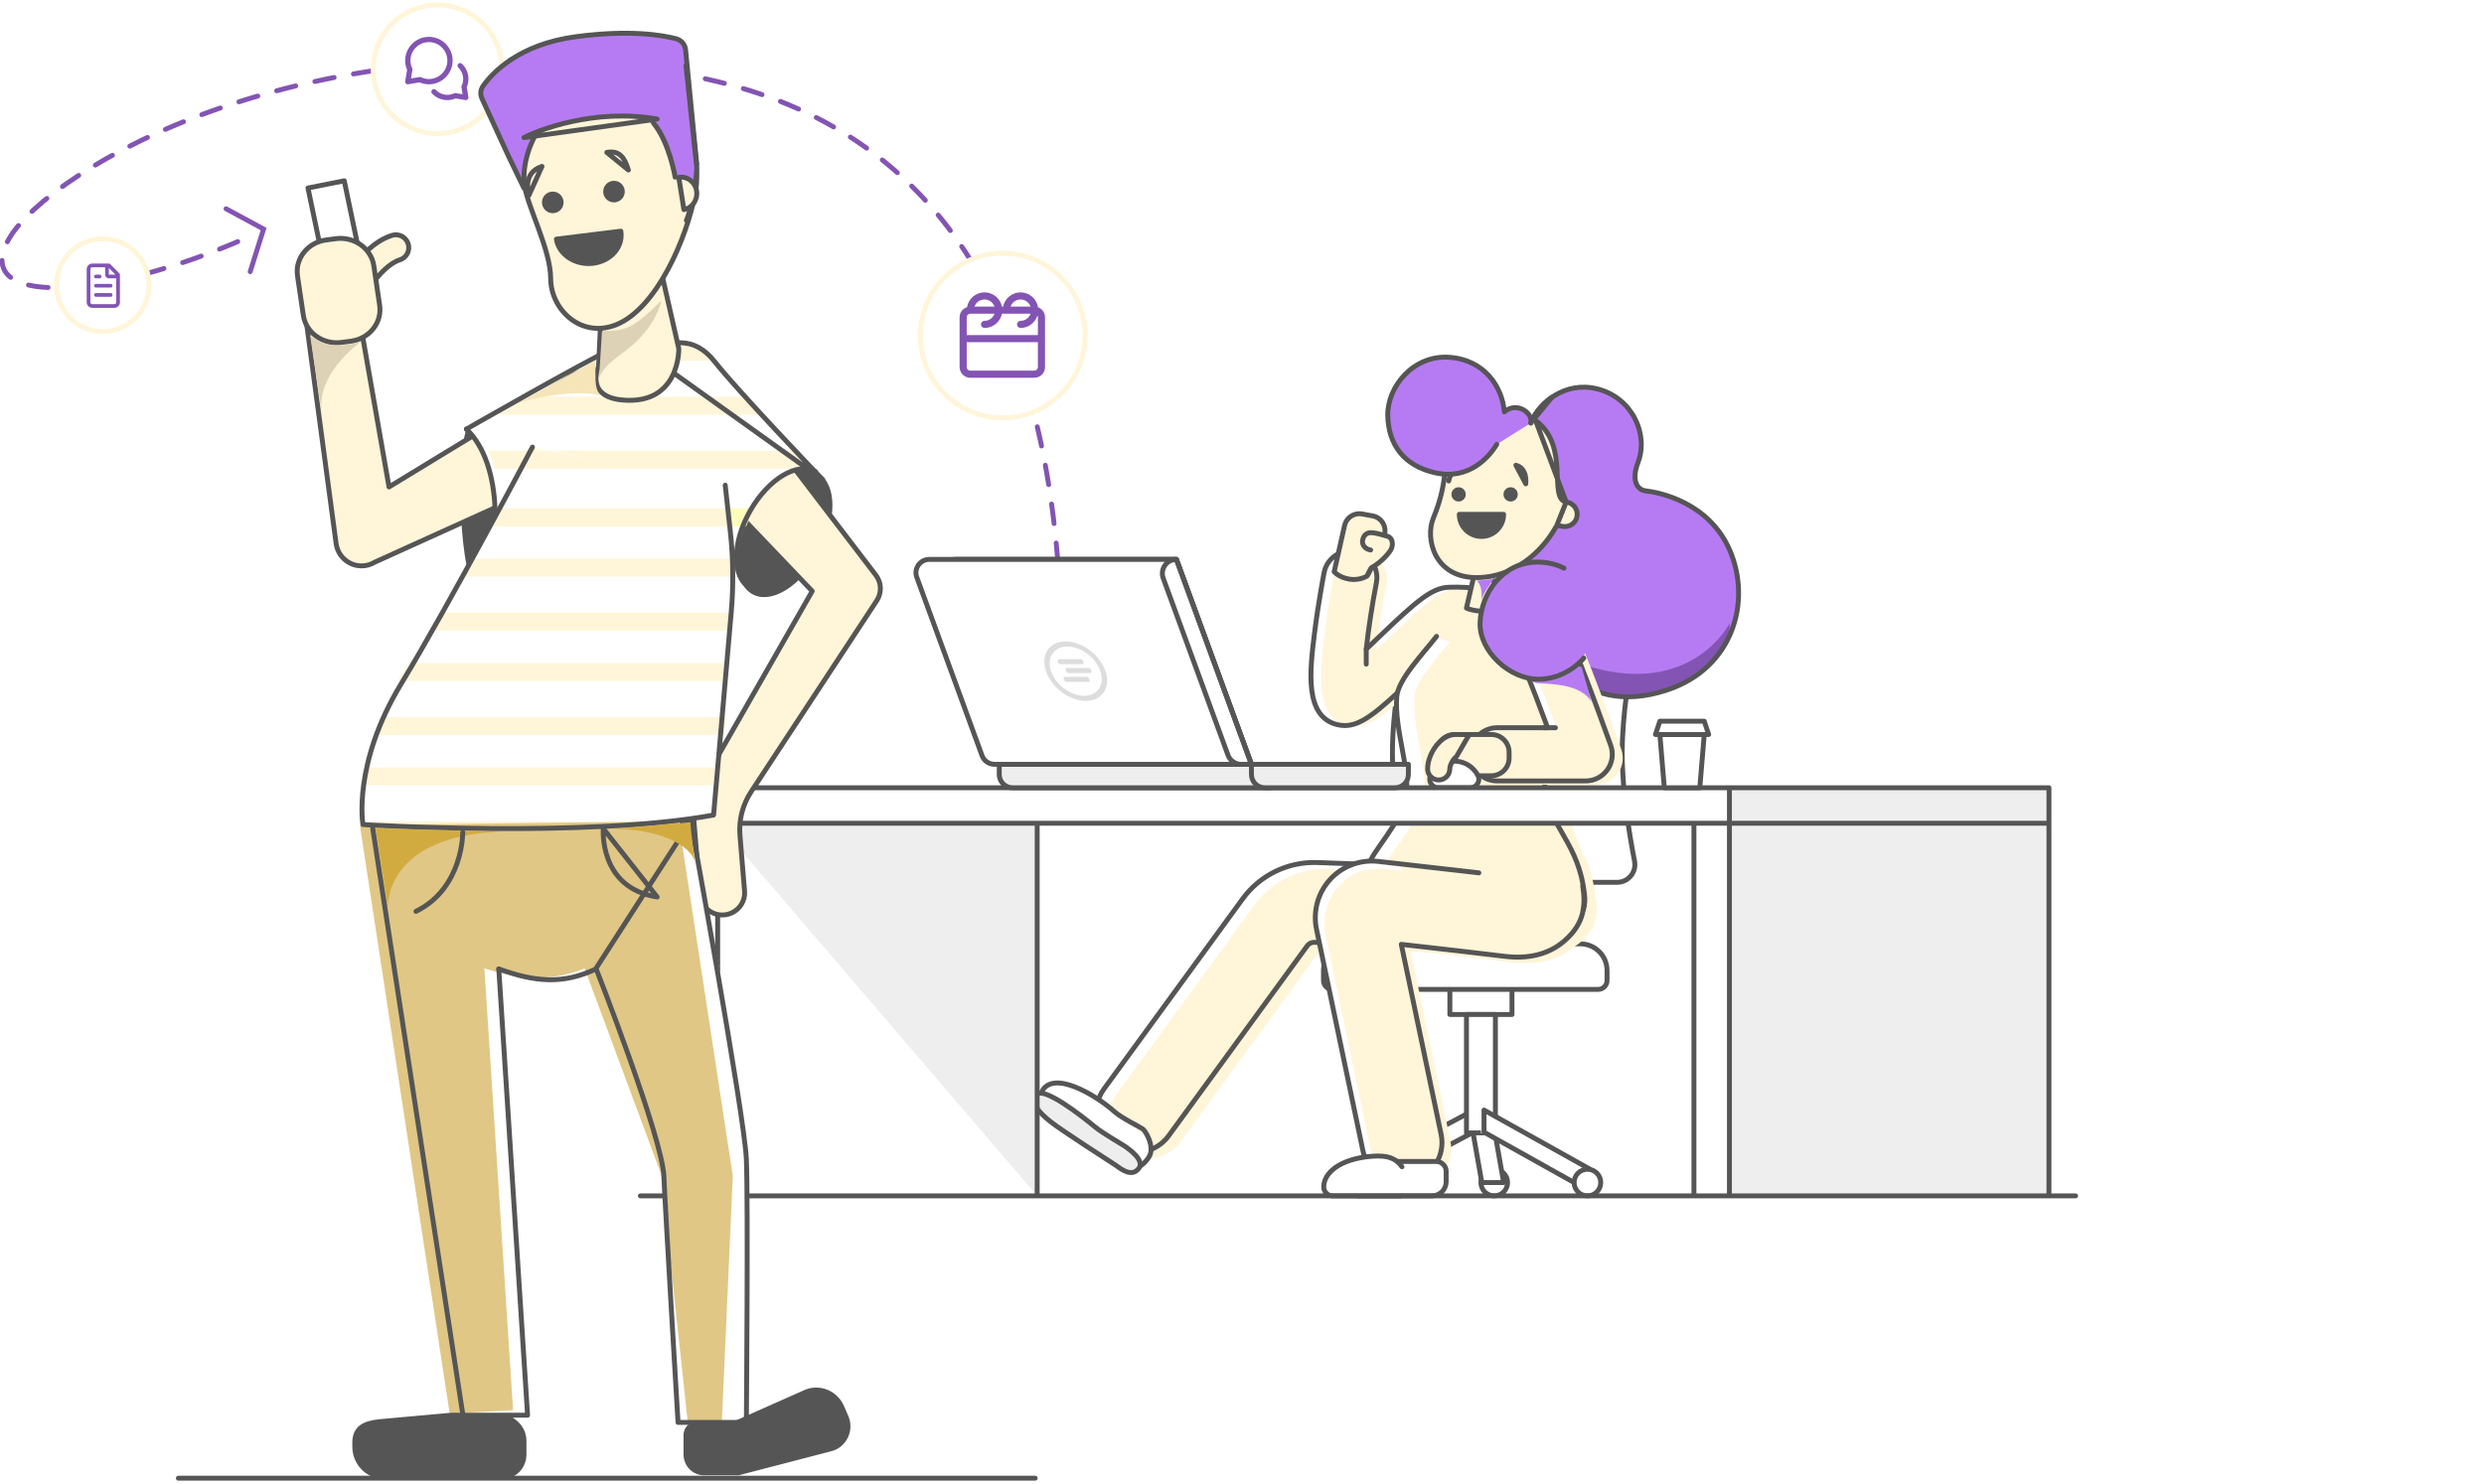 <svg width="1011" height="604" viewBox="0 0 1011 604" fill="none" xmlns="http://www.w3.org/2000/svg">
<rect width="1011" height="604" fill="url(#paint0_radial)"/>
<path d="M431.585 245.035C425.724 117.074 373.219 45.279 274.07 29.651C125.346 6.207 19.987 69.211 3.759 97.05C-12.469 124.888 41.483 122.762 99.83 97.05" stroke="#8354B3" stroke-width="2" stroke-linecap="round" stroke-dasharray="8 8"/>
<path d="M92 85L107.29 93.256L101.83 110.606" stroke="#8354B3" stroke-width="2" stroke-linecap="round"/>
<path d="M408.141 170.132C426.655 170.132 441.664 155.124 441.664 136.61C441.664 118.096 426.655 103.088 408.141 103.088C389.626 103.088 374.617 118.096 374.617 136.61C374.617 155.124 389.626 170.132 408.141 170.132Z" fill="white" stroke="#FFF5D9" stroke-width="2"/>
<path fill-rule="evenodd" clip-rule="evenodd" d="M420.984 150.902H394.905C394.105 150.902 393.456 150.253 393.456 149.453V139.311H422.433V149.453C422.433 150.253 421.784 150.902 420.984 150.902ZM394.905 127.721H404.779C404.179 129.403 402.587 130.618 400.7 130.618C399.899 130.618 399.251 131.266 399.251 132.067C399.251 132.868 399.899 133.516 400.7 133.516C404.198 133.516 407.126 131.022 407.797 127.721H419.449C418.849 129.403 417.256 130.618 415.37 130.618C414.569 130.618 413.921 131.266 413.921 132.067C413.921 132.868 414.569 133.516 415.37 133.516C418.591 133.516 421.295 131.389 422.233 128.478C422.349 128.687 422.433 128.914 422.433 129.169V136.413H393.456V129.169C393.456 128.37 394.105 127.721 394.905 127.721ZM400.7 121.925C402.587 121.925 404.179 123.141 404.779 124.823H396.621C397.221 123.141 398.814 121.925 400.7 121.925ZM415.37 121.925C417.256 121.925 418.849 123.141 419.449 124.823H411.291C411.891 123.141 413.484 121.925 415.37 121.925ZM422.497 125.11C421.936 121.669 418.966 119.028 415.37 119.028C411.872 119.028 408.944 121.521 408.273 124.823H407.797C407.126 121.521 404.198 119.028 400.7 119.028C397.123 119.028 394.163 121.64 393.579 125.052C391.833 125.615 390.558 127.238 390.558 129.169V149.453C390.558 151.849 392.508 153.799 394.905 153.799H420.984C423.381 153.799 425.331 151.849 425.331 149.453V129.169C425.331 127.306 424.147 125.727 422.497 125.11Z" fill="#8354B3"/>
<path d="M178.096 54.382C192.564 54.382 204.293 42.653 204.293 28.185C204.293 13.717 192.564 1.989 178.096 1.989C163.627 1.989 151.898 13.717 151.898 28.185C151.898 42.653 163.627 54.382 178.096 54.382Z" fill="white" stroke="#FFF5D9" stroke-width="2"/>
<path fill-rule="evenodd" clip-rule="evenodd" d="M182.08 24.657C182.08 20.515 178.71 17.145 174.568 17.145C170.425 17.145 167.055 20.515 167.055 24.657C167.055 25.761 167.297 26.835 167.775 27.849C167.868 28.047 167.899 28.268 167.863 28.483L167.287 31.938L170.741 31.362C170.8 31.352 170.859 31.347 170.918 31.347C171.075 31.347 171.232 31.382 171.375 31.45C172.391 31.927 173.465 32.17 174.568 32.17C178.71 32.17 182.08 28.8 182.08 24.657ZM174.567 34.316C173.26 34.316 171.985 34.052 170.774 33.533L166.159 34.301C166.099 34.312 166.041 34.316 165.982 34.316C165.699 34.316 165.426 34.205 165.223 34.002C164.977 33.757 164.865 33.408 164.923 33.066L165.692 28.451C165.172 27.241 164.908 25.966 164.908 24.657C164.908 19.332 169.242 14.998 174.567 14.998C179.893 14.998 184.227 19.332 184.227 24.657C184.227 29.983 179.893 34.316 174.567 34.316ZM190.651 39.505C190.709 39.847 190.598 40.196 190.352 40.441C190.149 40.644 189.875 40.755 189.593 40.755C189.534 40.755 189.476 40.751 189.416 40.74L185.416 40.074C184.351 40.527 183.231 40.755 182.08 40.755C179.7 40.755 177.487 39.805 175.849 38.077C175.441 37.646 175.459 36.967 175.89 36.559C176.32 36.151 176.998 36.17 177.407 36.6C178.635 37.895 180.294 38.609 182.08 38.609C183.026 38.609 183.946 38.401 184.816 37.991C185.013 37.899 185.236 37.868 185.45 37.904L188.287 38.376L187.815 35.54C187.778 35.324 187.809 35.103 187.902 34.905C188.312 34.035 188.52 33.115 188.52 32.17C188.52 30.397 187.815 28.745 186.533 27.518C186.105 27.109 186.091 26.428 186.501 26C186.911 25.573 187.591 25.559 188.019 25.968C189.726 27.603 190.666 29.805 190.666 32.17C190.666 33.32 190.438 34.441 189.985 35.505L190.651 39.505Z" fill="#8354B3"/>
<path d="M41.827 134.967C52.249 134.967 60.698 126.519 60.698 116.097C60.698 105.675 52.249 97.227 41.827 97.227C31.404 97.227 22.956 105.675 22.956 116.097C22.956 126.519 31.404 134.967 41.827 134.967Z" fill="white" stroke="#FFF5D9" stroke-width="2"/>
<path fill-rule="evenodd" clip-rule="evenodd" d="M45.807 120.077C45.807 120.493 45.471 120.828 45.056 120.828H39.045C38.63 120.828 38.294 120.493 38.294 120.077C38.294 119.662 38.63 119.326 39.045 119.326H45.056C45.471 119.326 45.807 119.662 45.807 120.077ZM38.294 112.565C38.294 112.149 38.63 111.813 39.045 111.813H40.548C40.963 111.813 41.299 112.149 41.299 112.565C41.299 112.98 40.963 113.316 40.548 113.316H39.045C38.63 113.316 38.294 112.98 38.294 112.565ZM45.807 116.321C45.807 116.736 45.471 117.072 45.056 117.072H39.045C38.63 117.072 38.294 116.736 38.294 116.321C38.294 115.905 38.63 115.57 39.045 115.57H45.056C45.471 115.57 45.807 115.905 45.807 116.321ZM46.558 123.833H37.543C37.128 123.833 36.791 123.497 36.791 123.082V109.56C36.791 109.145 37.128 108.808 37.543 108.808H42.802V111.813C42.802 112.642 43.476 113.316 44.304 113.316H47.309V123.082C47.309 123.497 46.973 123.833 46.558 123.833ZM46.998 111.813H44.304V109.12L46.998 111.813ZM48.592 111.282L44.835 107.526C44.695 107.385 44.504 107.306 44.304 107.306H37.543C36.3 107.306 35.289 108.317 35.289 109.56V123.082C35.289 124.325 36.3 125.336 37.543 125.336H46.558C47.801 125.336 48.812 124.325 48.812 123.082V111.813C48.812 111.614 48.733 111.423 48.592 111.282Z" fill="#8354B3"/>
<path fill-rule="evenodd" clip-rule="evenodd" d="M611.776 486.862H604.552V476.026H611.776V486.862Z" fill="white"/>
<path fill-rule="evenodd" clip-rule="evenodd" d="M613.583 481.445C613.583 478.453 611.157 476.027 608.164 476.027C605.172 476.027 602.746 478.453 602.746 481.445C602.746 484.436 605.172 486.863 608.164 486.863C611.157 486.863 613.583 484.436 613.583 481.445Z" fill="white"/>
<path fill-rule="evenodd" clip-rule="evenodd" d="M613.583 481.445C613.583 478.453 611.157 476.027 608.164 476.027C605.172 476.027 602.746 478.453 602.746 481.445C602.746 484.436 605.172 486.863 608.164 486.863C611.157 486.863 613.583 484.436 613.583 481.445Z" stroke="#555555" stroke-width="2" stroke-linecap="round" stroke-linejoin="round"/>
<path fill-rule="evenodd" clip-rule="evenodd" d="M598.662 456.217H607.553L612 481.445H603.107L598.662 456.217Z" fill="white"/>
<path fill-rule="evenodd" clip-rule="evenodd" d="M598.662 456.217H607.553L612 481.445H603.107L598.662 456.217Z" stroke="#555555" stroke-width="2" stroke-linecap="round" stroke-linejoin="round"/>
<path fill-rule="evenodd" clip-rule="evenodd" d="M599.134 452.353L554.724 476.026V479.129L561.206 481.444L599.134 461.226V452.353Z" fill="white"/>
<path fill-rule="evenodd" clip-rule="evenodd" d="M599.134 452.353L554.724 476.026V479.129L561.206 481.444L599.134 461.226V452.353Z" stroke="#555555" stroke-width="2" stroke-linecap="round" stroke-linejoin="round"/>
<path fill-rule="evenodd" clip-rule="evenodd" d="M579.402 359.217C575.97 359.217 573.012 356.817 572.327 353.456C570.353 343.792 566.725 323.697 566.725 306.628C566.725 289.557 570.353 269.462 572.327 259.798C573.012 256.437 575.97 254.036 579.402 254.036H658.182C662.73 254.036 666.141 258.179 665.271 262.642C663.244 273.045 660.239 291.089 660.239 306.628C660.239 322.165 663.244 340.211 665.271 350.612C666.141 355.076 662.73 359.217 658.182 359.217H579.402Z" fill="white"/>
<path fill-rule="evenodd" clip-rule="evenodd" d="M579.402 359.217C575.97 359.217 573.012 356.817 572.327 353.456C570.353 343.792 566.725 323.697 566.725 306.628C566.725 289.557 570.353 269.462 572.327 259.798C573.012 256.437 575.97 254.036 579.402 254.036H658.182C662.73 254.036 666.141 258.179 665.271 262.642C663.244 273.045 660.239 291.089 660.239 306.628C660.239 322.165 663.244 340.211 665.271 350.612C666.141 355.076 662.73 359.217 658.182 359.217H579.402ZM542.281 402.805H650.462C652.458 402.805 654.075 401.187 654.075 399.193V395.106C654.075 389.123 649.223 384.27 643.238 384.27H549.505C543.522 384.27 538.669 389.123 538.669 395.106V399.193C538.669 401.187 540.287 402.805 542.281 402.805ZM615.389 413.02H590.103V402.806H615.389V413.02Z" stroke="#555555" stroke-width="2" stroke-linecap="round" stroke-linejoin="round"/>
<path fill-rule="evenodd" clip-rule="evenodd" d="M608.636 461.226H596.856V413.02H608.636V461.226Z" fill="white"/>
<path fill-rule="evenodd" clip-rule="evenodd" d="M608.636 461.226H596.856V413.02H608.636V461.226Z" stroke="#555555" stroke-width="2" stroke-linecap="round" stroke-linejoin="round"/>
<path fill-rule="evenodd" clip-rule="evenodd" d="M602.746 452.353L647.154 476.026V479.129L640.674 481.444L602.746 461.226V452.353Z" fill="white"/>
<path fill-rule="evenodd" clip-rule="evenodd" d="M604.002 451.939L647.154 476.026V479.129L640.674 481.444L604.002 460.931V451.939Z" stroke="#555555" stroke-width="2" stroke-linecap="round" stroke-linejoin="round"/>
<path fill-rule="evenodd" clip-rule="evenodd" d="M640.674 481.445C640.674 478.453 643.1 476.027 646.092 476.027C649.085 476.027 651.511 478.453 651.511 481.445C651.511 484.436 649.085 486.863 646.092 486.863C643.1 486.863 640.674 484.436 640.674 481.445Z" fill="white"/>
<path fill-rule="evenodd" clip-rule="evenodd" d="M640.674 481.445C640.674 478.453 643.1 476.027 646.092 476.027C649.085 476.027 651.511 478.453 651.511 481.445C651.511 484.436 649.085 486.863 646.092 486.863C643.1 486.863 640.674 484.436 640.674 481.445Z" stroke="#555555" stroke-width="2" stroke-linecap="round" stroke-linejoin="round"/>
<path fill-rule="evenodd" clip-rule="evenodd" d="M547.344 295.395C554.601 295.395 561.726 288.884 576.111 275.109C581.257 270.182 588.813 262.946 592.191 260.703C597.466 260.704 604.014 261.611 606.296 261.999C612.197 263.016 617.792 259.037 618.8 253.143C619.808 247.246 615.849 241.649 609.954 240.638C609.491 240.558 598.57 238.709 589.646 239.081C582.687 239.373 576.639 244.598 561.122 259.456C559.593 260.921 557.846 262.593 556.062 264.275C556.947 256.097 558.493 246.034 560.205 237.222C561.345 231.349 557.507 225.662 551.631 224.521C545.76 223.378 540.069 227.217 538.929 233.09C538.832 233.592 536.518 245.541 534.99 257.909C533.123 273.016 530.8 291.817 544.346 295.033C545.359 295.273 546.354 295.395 547.344 295.395Z" fill="white"/>
<path fill-rule="evenodd" clip-rule="evenodd" d="M547.344 295.395C554.601 295.395 561.726 288.884 576.111 275.109C581.257 270.182 588.813 262.946 592.191 260.703C597.466 260.704 604.014 261.611 606.296 261.999C612.197 263.016 617.792 259.037 618.8 253.143C619.808 247.246 615.849 241.649 609.954 240.638C609.491 240.558 598.57 238.709 589.646 239.081C582.687 239.373 576.639 244.598 561.122 259.456C559.593 260.921 557.846 262.593 556.062 264.275C556.947 256.097 558.493 246.034 560.205 237.222C561.345 231.349 557.507 225.662 551.631 224.521C545.76 223.378 540.069 227.217 538.929 233.09C538.832 233.592 536.518 245.541 534.99 257.909C533.123 273.016 530.8 291.817 544.346 295.033C545.359 295.273 546.354 295.395 547.344 295.395Z" fill="white"/>
<path fill-rule="evenodd" clip-rule="evenodd" d="M551.42 295.79C558.677 295.79 565.802 289.279 580.187 275.504C585.333 270.578 592.889 263.341 596.267 261.098C601.542 261.1 608.09 262.006 610.372 262.394C616.273 263.411 621.868 259.433 622.876 253.538C623.884 247.641 619.925 242.044 614.03 241.033C613.567 240.953 602.646 239.104 593.722 239.476C586.763 239.769 580.715 244.993 565.198 259.852C563.669 261.316 561.922 262.989 560.138 264.67C561.023 256.492 562.569 246.429 564.281 237.618C565.421 231.744 561.583 226.057 555.709 224.916C549.836 223.773 544.145 227.612 543.005 233.485C542.908 233.988 540.594 245.936 539.066 258.304C537.198 273.411 534.876 292.212 548.422 295.428C549.435 295.669 550.43 295.79 551.42 295.79Z" fill="#FFF5D9"/>
<path d="M606.296 261.999C612.198 263.016 617.792 259.037 618.799 253.144C619.807 247.246 615.85 241.649 609.953 240.637C609.493 240.558 598.569 238.708 589.647 239.082C582.688 239.375 576.638 244.598 561.122 259.456C559.592 260.921 557.845 262.593 556.063 264.275C556.946 256.097 558.494 246.034 560.204 237.222C561.344 231.349 557.506 225.662 551.632 224.52C545.759 223.377 540.07 227.217 538.928 233.09C538.831 233.592 536.519 245.542 534.991 257.908C533.124 273.017 530.799 291.816 544.345 295.033C545.36 295.273 546.353 295.394 547.343 295.394C554.096 295.394 560.733 289.758 573.212 277.879C574.145 276.991 575.11 276.066 576.112 275.109" stroke="#555555" stroke-width="2" stroke-linecap="round" stroke-linejoin="round"/>
<path fill-rule="evenodd" clip-rule="evenodd" d="M643.41 347.143C643.41 347.143 616.689 339.507 569.362 340.838L561.594 351.685C561.594 351.685 553.315 349.397 548.942 352.26C544.569 355.12 543.211 355.518 543.211 355.518L528.502 357.522C528.502 357.522 521.088 357.97 515.475 366.791C509.862 375.613 459.531 454.867 459.531 454.867L474.189 464.961L535.38 382.27L543.209 381.095L566.309 479.017H587.141L587.349 472.572L572.43 386.079C572.43 386.079 611.386 391.299 619.093 391.616C626.799 391.934 652.211 386.764 649.751 367.499C647.291 348.232 643.41 347.143 643.41 347.143Z" fill="#FFF5D9"/>
<path fill-rule="evenodd" clip-rule="evenodd" d="M624.665 253.442C625.68 260.756 641.328 293.255 678.509 280.92C705.634 271.919 712.969 244.514 703.967 223.9C695.356 204.182 674.88 200.42 669.78 199.832C666.285 199.431 663.887 195.571 666.686 188.242C671.106 176.673 664.221 161.876 650.117 158.329C637.043 155.04 626.387 163.883 623.033 172.216L616.059 181.54L624.665 253.442Z" fill="#B67BF2"/>
<path fill-rule="evenodd" clip-rule="evenodd" d="M703.941 253.726C701.276 259.055 684.248 283.523 644.609 270.684L641.199 271.177L639.023 274.672C639.023 274.672 642.521 279.797 648.035 280.812C653.548 281.829 668.52 286.74 679.835 280.617C691.149 274.493 704.911 264.02 703.941 253.726Z" fill="#8354B3"/>
<path d="M623.033 172.216C626.385 163.883 637.041 155.039 650.117 158.33C664.221 161.875 671.106 176.674 666.684 188.243C663.887 195.572 666.285 199.429 669.78 199.832C674.881 200.419 695.354 204.181 703.968 223.899C712.968 244.513 705.633 271.92 678.507 280.919C641.329 293.256 625.681 260.755 624.666 253.442" stroke="#555555" stroke-width="2" stroke-linecap="round" stroke-linejoin="round"/>
<path fill-rule="evenodd" clip-rule="evenodd" d="M568.391 286.409C569.292 297.093 584.476 304.534 602.306 303.031C620.133 301.527 633.856 291.646 632.955 280.962C632.054 270.277 616.87 262.835 599.04 264.339C581.212 265.842 567.489 275.724 568.391 286.409Z" fill="white"/>
<path fill-rule="evenodd" clip-rule="evenodd" d="M596.846 247.565C596.846 247.565 599.555 249.069 607.269 249.069C614.984 249.069 617.045 246.662 617.045 246.662L617.693 224.386L601.993 225.441L596.846 247.565Z" fill="#FFF5D9"/>
<path fill-rule="evenodd" clip-rule="evenodd" d="M596.846 247.565C596.846 247.565 599.555 249.069 607.269 249.069C614.984 249.069 617.045 246.662 617.045 246.662L617.693 224.386L601.993 225.441L596.846 247.565V247.565Z" stroke="#555555" stroke-width="2" stroke-linecap="round" stroke-linejoin="round"/>
<path fill-rule="evenodd" clip-rule="evenodd" d="M583.34 211.035C586.857 202.509 587.621 196.685 588.442 190.098C589.266 183.513 596.861 168.074 613.76 168.522C629.573 168.939 642.793 182.139 638.244 201.794C634.077 219.798 619.399 234.83 601.497 235.153C583.595 235.476 580.013 219.099 583.34 211.035Z" fill="#FFF5D9"/>
<path fill-rule="evenodd" clip-rule="evenodd" d="M583.34 211.035C586.857 202.509 587.621 196.685 588.442 190.098C589.266 183.513 596.861 168.074 613.76 168.522C629.573 168.939 642.793 182.139 638.244 201.794C634.077 219.798 619.399 234.83 601.497 235.153C583.595 235.476 580.013 219.099 583.34 211.035Z" stroke="#555555" stroke-width="2" stroke-linecap="round" stroke-linejoin="round"/>
<path fill-rule="evenodd" clip-rule="evenodd" d="M556.309 355.501C554.138 369.953 572.242 384.651 596.744 388.329C621.245 392.008 642.866 383.276 645.037 368.826C647.208 354.374 629.104 339.677 604.602 335.998C580.101 332.319 558.478 341.051 556.309 355.501Z" fill="white"/>
<path fill-rule="evenodd" clip-rule="evenodd" d="M564.818 339.653L557.05 350.5C557.05 350.5 548.771 348.214 544.398 351.074C544.203 351.202 544.014 351.325 543.831 351.443L536.217 351.16C524.212 350.732 512.81 356.254 505.739 365.973L449.344 443.307C444.063 450.565 445.663 460.733 452.922 466.014C455.809 468.114 459.158 469.126 462.474 469.127C467.497 469.127 472.447 466.808 475.63 462.436L532.025 385.1C532.72 384.145 533.809 383.596 535.016 383.646L539.588 383.815L561.766 477.834H582.597L582.805 471.386L567.887 384.896C567.887 384.896 606.842 390.113 614.549 390.431C622.254 390.749 647.667 385.578 645.208 366.314C642.748 347.049 638.866 345.958 638.866 345.958C638.866 345.958 612.145 338.322 564.818 339.653Z" fill="white"/>
<path fill-rule="evenodd" clip-rule="evenodd" d="M467.295 471.649C472.318 471.649 477.268 469.33 480.451 464.958L536.846 387.622C537.541 386.667 538.632 386.118 539.837 386.168L602.761 388.496C611.687 388.832 619.273 381.825 619.605 372.854C619.937 363.882 612.933 356.34 603.962 356.01L541.04 353.682C529.033 353.254 517.631 358.776 510.56 368.495L454.165 445.829C448.884 453.087 450.484 463.255 457.743 468.536C460.631 470.636 463.979 471.648 467.295 471.649Z" fill="#FFF5D9"/>
<path fill-rule="evenodd" clip-rule="evenodd" d="M462.474 469.127C467.497 469.127 472.447 466.808 475.63 462.436L532.025 385.1C532.72 384.145 533.809 383.596 535.016 383.646L597.938 385.974C606.866 386.31 614.452 379.303 614.784 370.332C615.116 361.36 608.112 353.818 599.141 353.488L536.217 351.16C524.212 350.732 512.81 356.254 505.739 365.973L449.344 443.307C444.063 450.565 445.663 460.733 452.922 466.014C455.809 468.114 459.158 469.125 462.474 469.127V469.127Z" stroke="#555555" stroke-width="2" stroke-linecap="round" stroke-linejoin="round"/>
<path fill-rule="evenodd" clip-rule="evenodd" d="M570.617 481.445C571.722 481.445 572.845 481.333 573.969 481.096C582.755 479.252 588.385 470.637 586.543 461.851L570.331 384.476C585.053 386.137 604.201 388.312 612.186 389.314C622.042 390.551 630.176 388.55 636.369 383.352C645.382 375.787 645.918 364.86 646.12 360.746L646.148 360.205C646.666 351.243 640.597 351.655 631.634 351.136C623.19 350.671 615.122 348.585 613.858 356.766C602.96 355.44 580.447 352.901 566.584 351.337L560.938 350.701C553.618 349.87 546.287 352.632 541.329 358.081C536.368 363.533 534.309 371.097 535.822 378.315L554.725 468.524C556.33 476.184 563.087 481.445 570.617 481.445Z" fill="white"/>
<path fill-rule="evenodd" clip-rule="evenodd" d="M577.707 483.579C586.494 481.735 592.123 473.121 590.281 464.334L574.07 386.959C588.791 388.62 607.939 390.795 615.924 391.797C625.78 393.034 633.915 391.033 640.108 385.836C649.12 378.27 648.647 367.227 648.85 363.113L647.952 362.164C648.471 353.202 644.336 354.138 635.372 353.62C626.929 353.154 618.861 351.068 617.597 359.249C606.699 357.923 584.186 355.384 570.322 353.82L564.676 353.185C557.356 352.354 550.025 355.115 545.067 360.564C540.106 366.016 538.047 373.58 539.56 380.799L558.463 471.008C560.069 478.667 566.825 483.928 574.355 483.928C575.46 483.928 576.584 483.816 577.707 483.579Z" fill="#FFF5D9"/>
<path fill-rule="evenodd" clip-rule="evenodd" d="M611.925 201.275C611.925 199.668 613.227 198.367 614.831 198.367C616.438 198.367 617.739 199.668 617.739 201.275C617.739 202.881 616.438 204.181 614.831 204.181C613.227 204.181 611.925 202.881 611.925 201.275ZM590.752 201.275C590.752 199.668 592.054 198.367 593.658 198.367C595.265 198.367 596.566 199.668 596.566 201.275C596.566 202.881 595.265 204.181 593.658 204.181C592.054 204.181 590.752 202.881 590.752 201.275ZM602.96 218.402C597.983 218.402 593.946 214.368 593.946 209.388H611.975C611.975 214.368 607.94 218.402 602.96 218.402Z" fill="#555555"/>
<path d="M595.285 190.001C593.509 189.839 590.278 192.1 589.631 195.815M602.96 218.402C597.983 218.402 593.946 214.368 593.946 209.388H611.975C611.975 214.368 607.94 218.402 602.96 218.402ZM620.999 196.987C620.999 196.987 621.827 190.623 616.99 189.415L620.999 196.987Z" stroke="#555555" stroke-width="2" stroke-linecap="round" stroke-linejoin="round"/>
<path fill-rule="evenodd" clip-rule="evenodd" d="M609.189 180.924C606.628 185.072 598.627 195.814 583.897 192.435C571.247 189.535 565.036 180.817 564.823 169.161C564.608 157.505 575.137 144.532 589.658 145.446C604.179 146.36 611.442 157.485 612.261 167.678C617.617 163.163 624.171 168.511 623.033 172.217" fill="#B67BF2"/>
<path d="M609.189 180.924C606.628 185.072 598.627 195.814 583.897 192.435C571.247 189.535 565.036 180.817 564.823 169.161C564.608 157.505 575.137 144.532 589.658 145.446C604.179 146.36 611.442 157.485 612.261 167.678C617.617 163.163 624.171 168.511 623.033 172.217" stroke="#555555" stroke-width="2" stroke-linecap="round" stroke-linejoin="round"/>
<path fill-rule="evenodd" clip-rule="evenodd" d="M584.685 259.078C579.047 266.288 568.998 276.7 568.479 283.685C567.484 297.074 574.074 313.033 572.268 324.095C570.462 335.157 557.964 346.958 557.05 352.569C556.136 358.179 553.49 378.744 596.743 388.328C639.997 397.916 646.219 371.924 645.208 366.313C644.194 360.702 629.612 336.737 628.709 319.354C627.806 301.971 633.589 288.17 632.955 280.962" fill="white"/>
<path fill-rule="evenodd" clip-rule="evenodd" d="M569.31 351.538C563.368 350.489 558.618 349.196 553.256 351.136C547.894 353.077 543.973 356.015 546.07 362.163C548.166 368.313 561.819 381.237 573.952 380.89C586.085 380.545 582.939 367.789 582.939 367.789L569.31 351.538Z" fill="white"/>
<path fill-rule="evenodd" clip-rule="evenodd" d="M571.636 354.443C565.694 353.394 560.944 352.099 555.58 354.04C550.219 355.982 546.298 358.92 548.395 365.068C550.492 371.216 564.144 384.14 576.278 383.795C588.411 383.45 585.265 370.692 585.265 370.692L571.636 354.443Z" fill="#F2EAC7"/>
<path fill-rule="evenodd" clip-rule="evenodd" d="M640.526 346.317C644.642 355.929 649.015 364.099 649.553 367.081C650.565 372.694 644.343 398.683 601.088 389.098C557.836 379.512 562.799 358.648 563.713 353.039C564.186 350.139 567.626 346.113 571.213 340.859C609.743 338.483 628.852 342.882 640.526 346.317Z" fill="#FFF5D9"/>
<path fill-rule="evenodd" clip-rule="evenodd" d="M635.932 319.354C636.386 328.079 640.287 338.462 644.186 347.351C632.887 344.166 608.507 339.143 571.213 340.859C574.78 335.708 578.56 329.806 579.492 324.095C581.298 313.033 574.709 297.075 575.703 283.685C576.221 276.702 586.27 266.288 591.909 259.078C591.909 259.078 602.621 251.249 618.801 256.445C634.984 261.641 640.18 280.962 640.18 280.962C640.814 288.172 635.029 301.971 635.932 319.354Z" fill="#FFF5D9"/>
<path d="M584.685 259.078C579.047 266.288 568.997 276.7 568.479 283.685C567.484 297.073 574.074 313.033 572.268 324.095C570.462 335.157 557.964 346.958 557.05 352.569C556.136 358.179 551.939 374.686 595.191 384.27C638.445 393.858 645.61 372.495 645.009 365.516C643.013 342.36 629.612 336.737 628.709 319.354C627.806 301.971 633.589 288.17 632.955 280.962" stroke="#555555" stroke-width="2" stroke-linecap="round" stroke-linejoin="round"/>
<path fill-rule="evenodd" clip-rule="evenodd" d="M609.376 317.947H645.374C648.901 317.947 652.206 316.231 654.236 313.347C656.264 310.463 656.765 306.773 655.574 303.454C649.141 285.511 637.71 254.501 633.442 248.431C627.459 239.925 603.869 258.722 609.844 258.139C612.43 257.904 614.184 258.724 615.714 260.897C617.487 263.772 623.675 279.526 629.886 296.275H609.376C603.393 296.275 598.54 301.128 598.54 307.111C598.54 313.094 603.393 317.947 609.376 317.947Z" fill="white"/>
<path fill-rule="evenodd" clip-rule="evenodd" d="M649.632 319.503C653.159 319.503 656.465 317.787 658.495 314.903C660.523 312.018 661.023 308.329 659.833 305.009C653.4 287.066 641.969 256.057 637.701 249.987C631.717 241.481 608.128 260.278 614.103 259.694C616.689 259.46 618.443 260.279 619.972 262.452C621.746 265.327 627.617 280.347 633.828 297.096L607.699 297.612C601.716 297.612 602.798 302.683 602.798 308.666C602.798 314.65 607.651 319.503 613.635 319.503H649.632Z" fill="#FFF5D9"/>
<path d="M615.714 260.897C617.488 263.772 623.676 279.524 629.887 296.275H609.377C603.391 296.275 598.54 301.126 598.54 307.111C598.54 313.094 603.391 317.947 609.377 317.947H645.374C648.901 317.947 652.207 316.231 654.237 313.347C656.265 310.463 656.765 306.773 655.575 303.452C649.142 285.511 637.711 254.502 633.443 248.432C627.459 239.925 618.124 235.603 607.827 236.561" stroke="#555555" stroke-width="2" stroke-linecap="round" stroke-linejoin="round"/>
<path fill-rule="evenodd" clip-rule="evenodd" d="M647.755 285.706C643.691 279.159 633.959 278.52 626.257 278.137C617.74 277.714 626.257 268.682 626.257 268.682H636.303L643.755 271.639L647.755 285.706Z" fill="#B67BF2"/>
<path fill-rule="evenodd" clip-rule="evenodd" d="M644.61 267.916C644.61 267.916 637.985 276.433 626.26 276.527C614.535 276.618 601.946 265.198 602.403 253.396C602.859 241.595 611.484 229.155 625.193 228.839C629.607 228.738 633.387 229.735 636.553 231.312L650.117 241.976L644.61 267.916Z" fill="#B67BF2"/>
<path d="M644.61 267.916C644.61 267.916 637.985 276.433 626.26 276.527C614.535 276.618 601.946 265.198 602.403 253.396C602.859 241.595 611.484 229.155 625.193 228.839C629.607 228.738 633.387 229.735 636.553 231.312" stroke="#555555" stroke-width="2" stroke-linecap="round" stroke-linejoin="round"/>
<path fill-rule="evenodd" clip-rule="evenodd" d="M636.256 203.906C632.27 202.613 639.247 181.743 624.977 171.172C624.977 171.172 624.91 166.33 627.395 165.444C629.88 164.559 648.185 180.266 648.185 180.266L651.527 192.904L649.175 203.892C649.175 203.892 640.824 205.389 636.256 203.906Z" fill="#B67BF2"/>
<path fill-rule="evenodd" clip-rule="evenodd" d="M569.31 351.538C563.341 350.973 559.027 349.658 552.207 351.538C545.385 353.418 546.917 374.825 546.917 374.825L564.402 380.897L573.217 380.077C573.217 380.077 574.911 363.348 574.308 362.163C573.707 360.98 569.31 351.538 569.31 351.538Z" fill="white"/>
<path fill-rule="evenodd" clip-rule="evenodd" d="M571.13 354.634C565.161 354.068 560.846 352.753 554.026 354.634C547.204 356.514 542.525 363.94 542.525 363.94L545.496 383.104L566.221 383.994L575.036 383.172C575.036 383.172 576.73 366.445 576.127 365.26C575.526 364.075 571.13 354.634 571.13 354.634Z" fill="#FFF5D9"/>
<path fill-rule="evenodd" clip-rule="evenodd" d="M648.85 371.197C644.186 383.074 633.109 394.175 613 391.408C592.891 388.641 568.984 384.674 568.984 384.674L562.861 365.804L585.246 367.569L648.85 371.197Z" fill="#FFF5D9"/>
<path d="M601.903 355.355C590.599 354.045 576.416 352.447 566.583 351.336L560.937 350.701C553.617 349.87 546.286 352.631 541.328 358.08C536.367 363.533 534.308 371.096 535.822 378.315L554.724 468.524C556.332 476.183 563.088 481.444 570.616 481.444C571.723 481.444 572.845 481.332 573.97 481.096C582.755 479.253 588.385 470.637 586.542 461.851L570.333 384.475C585.052 386.137 604.2 388.311 612.185 389.315C622.041 390.551 630.178 388.55 636.369 383.352C645.381 375.786 645.258 368.019 644.186 360.637" stroke="#555555" stroke-width="2" stroke-linecap="round" stroke-linejoin="round"/>
<path fill-rule="evenodd" clip-rule="evenodd" d="M552.627 472.866H584.543C586.784 472.866 588.599 474.681 588.599 476.919V481.084C588.599 484.275 586.011 486.863 582.82 486.863H552.627V472.866Z" fill="white"/>
<path fill-rule="evenodd" clip-rule="evenodd" d="M552.627 472.866H584.543C586.784 472.866 588.599 474.681 588.599 476.919V481.084C588.599 484.275 586.011 486.863 582.82 486.863H552.627V472.866V472.866Z" stroke="#555555" stroke-width="2" stroke-linecap="round" stroke-linejoin="round"/>
<path fill-rule="evenodd" clip-rule="evenodd" d="M560.068 470.193L555.788 471.02C541.498 472.156 538.76 483.223 538.76 483.223C538.76 485.233 542.968 486.862 544.978 486.862H570.237V479.378C570.237 473.537 565.909 470.193 560.068 470.193Z" fill="white"/>
<path d="M570.612 475.022C568.187 471.679 565.075 470.239 558.531 470.732C545.172 471.74 538.76 477.621 538.76 483.223C538.76 485.209 540.391 486.864 542.399 486.864H570.237" stroke="#555555" stroke-width="2" stroke-linecap="round" stroke-linejoin="round"/>
<path fill-rule="evenodd" clip-rule="evenodd" d="M456.546 475.623C456.546 475.623 435.082 457.574 430.534 453.98C425.985 450.384 422.022 446.169 425.02 442.952C431.228 436.293 447.631 448.274 452.935 453.129C455.903 455.842 462.757 459.788 463.998 460.691C465.24 461.594 470.128 467.016 467.664 470.994C464.467 476.158 458.908 477.355 456.546 475.623Z" fill="white"/>
<path fill-rule="evenodd" clip-rule="evenodd" d="M456.546 475.623C456.546 475.623 435.082 457.574 430.534 453.98C425.985 450.384 422.022 446.169 425.02 442.952C431.228 436.293 448.099 447.583 453.405 452.435C456.371 455.148 463.902 458.757 465.145 459.66C466.385 460.563 470.128 467.015 467.664 470.994C464.467 476.158 458.908 477.355 456.546 475.623V475.623Z" stroke="#555555" stroke-width="2" stroke-linecap="round" stroke-linejoin="round"/>
<path fill-rule="evenodd" clip-rule="evenodd" d="M421.891 445.568C418.81 448.705 423.179 453.191 427.727 456.785C432.276 460.379 454.139 474.426 454.139 474.426C456.502 476.158 460.726 479.395 463.525 475.645C465.985 472.349 459.435 467.814 458.194 466.911C456.951 466.008 448.925 461.468 445.826 458.911C440.005 454.109 425 442.404 421.891 445.568Z" fill="#EEEEEE"/>
<path fill-rule="evenodd" clip-rule="evenodd" d="M421.891 445.568C418.81 448.705 423.179 453.191 427.727 456.785C432.276 460.379 454.139 474.426 454.139 474.426C456.502 476.158 460.726 479.395 463.525 475.645C465.985 472.349 459.435 467.814 458.194 466.911C456.951 466.008 448.925 461.468 445.826 458.911C440.005 454.109 425 442.404 421.891 445.568Z" stroke="#555555" stroke-width="2" stroke-linecap="round" stroke-linejoin="round"/>
<path fill-rule="evenodd" clip-rule="evenodd" d="M592.038 299.037H606.987C610.977 299.037 614.212 302.271 614.212 306.261V308.61C614.212 312.602 610.977 315.835 606.987 315.835H592.038C588.049 315.835 584.814 312.602 584.814 308.61V306.261C584.814 302.271 588.049 299.037 592.038 299.037Z" fill="#FFF5D9"/>
<path fill-rule="evenodd" clip-rule="evenodd" d="M592.038 299.037H606.987C610.977 299.037 614.212 302.271 614.212 306.261V308.61C614.212 312.602 610.977 315.835 606.987 315.835H592.038C588.049 315.835 584.814 312.602 584.814 308.61V306.261C584.814 302.271 588.049 299.037 592.038 299.037Z" stroke="#555555" stroke-width="2" stroke-linecap="round" stroke-linejoin="round"/>
<path fill-rule="evenodd" clip-rule="evenodd" d="M591.898 309.873C596.092 309.873 599.729 312.255 601.53 315.741C602.702 318.007 600.956 320.709 598.405 320.709H585.391C582.839 320.709 581.094 318.007 582.264 315.741C584.067 312.255 587.704 309.873 591.898 309.873Z" fill="white"/>
<path fill-rule="evenodd" clip-rule="evenodd" d="M591.898 309.873C596.092 309.873 599.729 312.255 601.53 315.741C602.702 318.007 600.956 320.709 598.405 320.709H585.391C582.839 320.709 581.094 318.007 582.264 315.741C584.067 312.255 587.704 309.873 591.898 309.873Z" stroke="#555555" stroke-width="2" stroke-linecap="round" stroke-linejoin="round"/>
<path fill-rule="evenodd" clip-rule="evenodd" d="M585.555 317.548H585.604C588.096 317.521 590.098 315.479 590.072 312.986C590.054 311.31 591.781 308.609 592.763 308.056C595.115 307.899 596.973 305.943 596.973 303.552C596.973 301.058 594.952 299.037 592.458 299.037C590.128 299.037 587.818 300.128 585.779 302.186C582.908 305.089 581.004 309.465 581.042 313.08C581.067 315.556 583.084 317.548 585.555 317.548Z" fill="#FFF5D9"/>
<path fill-rule="evenodd" clip-rule="evenodd" d="M597.997 299.037H592.458C590.128 299.037 587.818 300.128 585.779 302.186C582.908 305.089 581.004 309.465 581.042 313.08C581.067 315.556 583.084 317.548 585.555 317.548H585.604C588.096 317.521 590.098 315.479 590.072 312.986C590.054 311.31 591.781 308.609 592.763 308.056L597.997 299.037Z" stroke="#555555" stroke-width="2" stroke-linecap="round" stroke-linejoin="round"/>
<path fill-rule="evenodd" clip-rule="evenodd" d="M600.986 236.43C603.195 238.044 603.195 242.588 602.96 244.308C602.96 244.308 603.87 241.79 604.798 240.307C605.417 239.318 606.457 237.773 607.918 235.671L600.986 236.43Z" fill="#B67BF2"/>
<path fill-rule="evenodd" clip-rule="evenodd" d="M543.013 232.787L547.241 213.961C547.967 210.73 551.113 208.648 554.371 209.244L558.646 210.024C562.154 210.663 564.39 214.132 563.525 217.591L562.277 222.583C561.982 223.762 561.48 224.876 560.79 225.879L556.437 234.497L543.013 232.787Z" fill="#FFF5D9"/>
<path fill-rule="evenodd" clip-rule="evenodd" d="M543.013 232.787L547.241 213.961C547.967 210.73 551.113 208.648 554.371 209.244L558.646 210.024C562.154 210.663 564.39 214.132 563.525 217.591L562.277 222.583C561.982 223.762 561.48 224.876 560.79 225.879L556.437 234.497C556.437 234.497 553.416 236.48 549.199 235.787C544.981 235.095 543.013 232.787 543.013 232.787V232.787Z" stroke="#555555" stroke-width="2" stroke-linecap="round" stroke-linejoin="round"/>
<path fill-rule="evenodd" clip-rule="evenodd" d="M558.112 231.18C559.279 229.716 565.729 224.906 566.382 223.212C567.036 221.516 566.886 219.156 564.8 218.531C562.712 217.904 559.969 217.054 559.008 216.942C558.047 216.83 555.188 216.833 554.719 219.463C554.249 222.092 555.976 223.685 557.858 223.913L556.08 227.064L555.288 230.944L558.112 231.18Z" fill="#FFF5D9"/>
<path d="M557.858 223.912C555.976 223.685 553.867 222.009 554.748 219.314C555.749 216.256 558.415 216.89 559.374 217.002C560.335 217.114 562.627 217.698 564.713 218.321C566.8 218.945 567.037 221.517 566.381 223.211C565.728 224.907 562.282 228.866 558.113 231.18L556.746 233.885" stroke="#555555" stroke-width="2" stroke-linecap="round" stroke-linejoin="round"/>
<path fill-rule="evenodd" clip-rule="evenodd" d="M633.622 213.91L636.38 214.362C639.134 214.654 641.605 212.659 641.897 209.903C642.19 207.148 640.192 204.68 637.438 204.387L633.028 203.892C633.028 203.892 629.71 213.265 629.932 213.347C630.152 213.43 633.622 213.91 633.622 213.91Z" fill="#FFF5D9"/>
<path d="M628.063 296.275H633.073M637.438 204.386C640.192 204.679 642.19 207.147 641.897 209.903C641.604 212.658 639.134 214.655 636.379 214.361L633.621 213.909L637.438 204.386ZM637.438 204.386C629.921 202.901 639.246 181.742 624.977 171.171L637.438 204.386ZM623.033 172.216C624.552 168.44 627.572 164.559 631.635 161.75L623.033 172.216ZM556.062 264.274V270.377V264.274Z" stroke="#555555" stroke-width="2" stroke-linecap="round" stroke-linejoin="round"/>
<path fill-rule="evenodd" clip-rule="evenodd" d="M703.887 335.156H277.649V320.708H703.887V335.156Z" fill="white"/>
<path fill-rule="evenodd" clip-rule="evenodd" d="M833.926 335.156H703.887V320.708H833.926V335.156ZM833.926 486.862H703.887V335.156H833.926V486.862Z" fill="#EEEEEE"/>
<path fill-rule="evenodd" clip-rule="evenodd" d="M703.887 486.862H689.439V335.156H703.887V486.862ZM422.136 486.862H292.098V335.156H422.136V486.862Z" fill="white"/>
<path fill-rule="evenodd" clip-rule="evenodd" d="M422.137 335.157H292.098L422.137 486.863V335.157Z" fill="#EEEEEE"/>
<path fill-rule="evenodd" clip-rule="evenodd" d="M292.098 486.862H277.649V335.156H292.098V486.862Z" fill="white"/>
<path d="M844.763 486.863H260.634M703.887 335.156H277.649V320.708H703.887V335.156ZM833.926 335.156H703.887V320.708H833.926V335.156ZM833.926 486.862H703.887V335.156H833.926V486.862ZM703.887 486.862H689.439V335.156H703.887V486.862ZM422.136 486.862H292.097V335.156H422.136V486.862ZM292.097 486.862H277.649V335.156H292.097V486.862ZM431.167 486.863H268.618H431.167Z" stroke="#555555" stroke-width="2" stroke-linecap="round" stroke-linejoin="round"/>
<path fill-rule="evenodd" clip-rule="evenodd" d="M675.577 299.037H693.638L691.832 320.709H677.383L675.577 299.037Z" fill="white"/>
<path fill-rule="evenodd" clip-rule="evenodd" d="M675.577 299.037H693.638L691.832 320.709H677.383L675.577 299.037Z" stroke="#555555" stroke-width="2" stroke-linecap="round" stroke-linejoin="round"/>
<path fill-rule="evenodd" clip-rule="evenodd" d="M675.577 293.619H693.638L695.444 299.037H673.771L675.577 293.619Z" fill="white"/>
<path fill-rule="evenodd" clip-rule="evenodd" d="M675.577 293.619H693.638L695.444 299.037H673.771L675.577 293.619Z" stroke="#555555" stroke-width="2" stroke-linecap="round" stroke-linejoin="round"/>
<path fill-rule="evenodd" clip-rule="evenodd" d="M406.703 311.174H521.753V315.29C521.753 318.283 519.326 320.708 516.335 320.708H412.121C409.128 320.708 406.703 318.283 406.703 315.29V311.174Z" fill="#EEEEEE"/>
<path fill-rule="evenodd" clip-rule="evenodd" d="M406.703 311.174H521.753V315.29C521.753 318.283 519.326 320.708 516.335 320.708H412.121C409.128 320.708 406.703 318.283 406.703 315.29V311.174V311.174Z" stroke="#555555" stroke-width="2" stroke-linecap="round" stroke-linejoin="round"/>
<path fill-rule="evenodd" clip-rule="evenodd" d="M509.342 311.174H573.218V315.29C573.218 318.283 570.79 320.708 567.799 320.708H514.76C511.767 320.708 509.342 318.283 509.342 315.29V311.174Z" fill="#EEEEEE"/>
<path fill-rule="evenodd" clip-rule="evenodd" d="M509.342 311.174H573.218V315.29C573.218 318.283 570.79 320.708 567.799 320.708H514.76C511.767 320.708 509.342 318.283 509.342 315.29V311.174Z" stroke="#555555" stroke-width="2" stroke-linecap="round" stroke-linejoin="round"/>
<path fill-rule="evenodd" clip-rule="evenodd" d="M388.981 227.746H473.77C476.803 227.746 479.512 229.641 480.556 232.489L509.341 311.174H409.166L382.196 237.454C380.473 232.74 383.962 227.746 388.981 227.746Z" fill="#EEEEEE"/>
<path fill-rule="evenodd" clip-rule="evenodd" d="M388.981 227.746H478.82L509.341 311.174H409.166L382.196 237.454C380.473 232.74 383.962 227.746 388.981 227.746Z" stroke="#555555" stroke-width="2" stroke-linecap="round" stroke-linejoin="round"/>
<path fill-rule="evenodd" clip-rule="evenodd" d="M378.224 227.746C374.46 227.746 371.843 231.49 373.136 235.026L399.693 307.619C400.473 309.754 402.507 311.174 404.781 311.174H509.341L478.804 227.746H378.224Z" fill="white"/>
<path fill-rule="evenodd" clip-rule="evenodd" d="M378.224 227.746C374.46 227.746 371.843 231.49 373.136 235.026L399.693 307.619C400.473 309.754 402.507 311.174 404.781 311.174H509.341L478.804 227.746H378.224V227.746Z" stroke="#555555" stroke-width="2" stroke-linecap="round" stroke-linejoin="round"/>
<path fill-rule="evenodd" clip-rule="evenodd" d="M478.804 227.746L509.341 311.174H505.16C502.763 311.174 500.621 309.676 499.796 307.426L473.44 235.422C472.076 231.696 474.836 227.746 478.804 227.746Z" stroke="#555555" stroke-width="2" stroke-linecap="round" stroke-linejoin="round"/>
<path fill-rule="evenodd" clip-rule="evenodd" d="M433.71 261.152C440.39 261.152 447.646 266.566 449.918 273.245C452.19 279.924 448.617 285.339 441.938 285.339C435.258 285.339 428.002 279.924 425.73 273.245C423.458 266.566 427.031 261.152 433.71 261.152ZM434.411 263.21C428.868 263.21 425.903 267.703 427.789 273.245C429.674 278.787 435.695 283.281 441.238 283.281C446.78 283.281 449.745 278.787 447.86 273.245C445.974 267.703 439.953 263.21 434.411 263.21ZM442.307 275.561C442.628 275.561 442.971 275.776 443.14 276.065L443.209 276.215L443.464 276.966C443.569 277.276 443.434 277.535 443.157 277.602L443.007 277.62H434.073C433.751 277.62 433.409 277.405 433.24 277.116L433.171 276.966L432.916 276.215C432.811 275.905 432.946 275.646 433.223 275.578L433.373 275.561H442.307ZM434.206 271.959H443.14C443.462 271.959 443.804 272.174 443.973 272.463L444.042 272.612L444.297 273.364C444.403 273.673 444.267 273.932 443.99 274L443.84 274.017H434.906C434.585 274.017 434.242 273.802 434.073 273.514L434.005 273.364L433.749 272.612C433.644 272.303 433.779 272.044 434.056 271.976L434.206 271.959H443.14H434.206ZM439.856 268.357C440.231 268.357 440.635 268.649 440.758 269.01L441.014 269.761C441.136 270.122 440.932 270.415 440.556 270.415H431.622C431.247 270.415 430.843 270.122 430.721 269.761L430.465 269.01C430.342 268.649 430.547 268.357 430.922 268.357H439.856Z" fill="#DDDDDD"/>
<path fill-rule="evenodd" clip-rule="evenodd" d="M283.594 66.889L279.035 20.27C278.826 18.136 277.318 16.333 275.223 15.786C269.426 14.27 256.232 12.056 234.497 14.928C211.043 18.028 200.321 29.744 196.611 35.011C195.555 36.509 195.388 38.433 196.151 40.094L206.868 63.397L213.222 76.537C213.222 76.537 230.886 66.073 283.594 66.889Z" fill="#B67BF2"/>
<path fill-rule="evenodd" clip-rule="evenodd" d="M283.594 66.889L279.035 20.27C278.826 18.136 277.318 16.333 275.223 15.786C269.426 14.27 256.232 12.056 234.497 14.928C211.043 18.028 200.321 29.744 196.611 35.011C195.555 36.509 195.388 38.433 196.151 40.094L206.868 63.397L213.222 76.537C213.222 76.537 230.886 66.073 283.594 66.889V66.889Z" stroke="#555555" stroke-width="2" stroke-linecap="round" stroke-linejoin="round"/>
<path fill-rule="evenodd" clip-rule="evenodd" d="M139.403 130.749C138.676 130.749 137.938 130.597 137.235 130.281C134.584 129.091 133.409 125.993 134.607 123.359C135.674 121.012 145.438 100.313 159.501 95.839C162.266 94.947 165.236 96.472 166.121 99.225C167.008 101.979 165.484 104.923 162.713 105.804C154.545 108.405 146.41 122.825 144.203 127.67C143.324 129.603 141.407 130.749 139.403 130.749Z" fill="#FFF5D9"/>
<path fill-rule="evenodd" clip-rule="evenodd" d="M139.403 130.749C138.676 130.749 137.938 130.597 137.235 130.281C134.584 129.091 133.409 125.993 134.607 123.359C135.674 121.012 145.438 100.313 159.501 95.839C162.266 94.947 165.236 96.472 166.121 99.225C167.008 101.979 165.484 104.923 162.713 105.804C154.545 108.405 146.41 122.825 144.203 127.67C143.324 129.603 141.407 130.749 139.403 130.749V130.749ZM190.889 174.705C204.982 188.91 203.201 223.317 196.379 235.943C189.554 248.569 185.398 189.857 190.889 174.705V174.705Z" stroke="#555555" stroke-width="2" stroke-linecap="round" stroke-linejoin="round"/>
<path fill-rule="evenodd" clip-rule="evenodd" d="M190.888 174.705C204.982 188.91 203.201 223.317 196.379 235.943C189.554 248.569 185.398 189.857 190.888 174.705Z" fill="#555555"/>
<path fill-rule="evenodd" clip-rule="evenodd" d="M332.32 224.935C339.54 211.863 339.652 197.8 332.569 193.529C325.486 189.252 313.89 196.384 306.667 209.456C299.445 222.527 299.335 236.591 306.418 240.865C313.501 245.138 325.1 238.007 332.32 224.935V224.935Z" stroke="#555555" stroke-width="2" stroke-linecap="round" stroke-linejoin="round"/>
<path fill-rule="evenodd" clip-rule="evenodd" d="M332.32 224.935C339.54 211.863 339.652 197.8 332.569 193.529C325.486 189.252 313.89 196.384 306.667 209.456C299.445 222.527 299.335 236.591 306.418 240.865C313.501 245.138 325.1 238.007 332.32 224.935Z" fill="#555555"/>
<path fill-rule="evenodd" clip-rule="evenodd" d="M293.962 372.507C289.271 372.507 285.293 368.942 284.903 364.231L281.978 328.855C281.812 326.867 282.319 324.88 283.419 323.207L330.578 240.672L267.785 174.93C265.167 171.503 279.982 159.062 282.855 155.842C286.807 151.406 293.598 151.841 297.004 156.302L356.479 234.175C358.793 237.202 358.941 241.341 356.848 244.523L305.709 322.331C302.248 327.596 300.652 333.849 301.169 340.112L303.041 362.763C303.452 367.721 299.724 372.072 294.716 372.476C294.461 372.497 294.212 372.507 293.962 372.507Z" fill="#FFF5D9"/>
<path fill-rule="evenodd" clip-rule="evenodd" d="M293.962 372.507C289.271 372.507 285.293 368.942 284.903 364.231L281.978 328.855C281.812 326.867 282.319 324.88 283.419 323.207L330.578 240.672L267.785 174.93C265.167 171.503 279.982 159.062 282.855 155.842C286.807 151.406 293.598 151.841 297.004 156.302L356.479 234.175C358.793 237.202 358.941 241.341 356.848 244.523L305.709 322.331C302.248 327.596 300.652 333.849 301.169 340.112L303.041 362.763C303.452 367.721 299.724 372.072 294.716 372.476C294.461 372.497 294.212 372.507 293.962 372.507V372.507Z" stroke="#555555" stroke-width="2" stroke-linecap="round" stroke-linejoin="round"/>
<path fill-rule="evenodd" clip-rule="evenodd" d="M142.657 229.364C139.478 227.846 137.275 224.825 136.805 221.329L122.511 114.758C121.739 109.039 125.745 103.774 131.462 103.003C137.188 102.243 142.435 106.243 143.202 111.962L158.339 198.246L232.816 152.886C237.742 149.884 244.165 151.449 247.162 156.382C250.161 161.309 251.586 183.217 246.661 186.219L152.578 228.859C150.918 229.873 149.039 230.383 147.152 230.383C145.619 230.383 144.082 230.046 142.657 229.364Z" fill="#FFF5D9"/>
<path fill-rule="evenodd" clip-rule="evenodd" d="M147.152 230.383C145.619 230.383 144.082 230.046 142.657 229.364C139.478 227.846 137.275 224.825 136.805 221.329L122.511 114.758C121.739 109.039 125.745 103.774 131.462 103.003C137.188 102.243 142.435 106.243 143.202 111.962L158.339 198.246L232.816 152.886C237.742 149.884 244.165 151.449 247.162 156.382C250.161 161.309 251.586 183.217 246.661 186.219L152.578 228.859C150.918 229.873 149.039 230.383 147.152 230.383V230.383Z" stroke="#555555" stroke-width="2" stroke-linecap="round" stroke-linejoin="round"/>
<path fill-rule="evenodd" clip-rule="evenodd" d="M190.55 174.705C189.085 174.705 202.021 183.528 201.54 206.939L302.642 235.793C299.791 234.328 295.316 217.196 309.969 201.393C324.621 185.59 334.878 192.884 334.878 192.884L293.635 150.605C293.635 150.605 286.88 141.006 279.359 141.006C271.838 141.006 250.472 145.152 250.472 145.152C241.643 148.68 192.016 174.705 190.55 174.705ZM151.721 129.281L136.957 132.214L125.346 76.54L140.11 73.606L151.721 129.281Z" fill="white"/>
<path fill-rule="evenodd" clip-rule="evenodd" d="M151.721 129.281L136.957 132.214L125.346 76.54L140.11 73.606L151.721 129.281Z" stroke="#555555" stroke-width="2" stroke-linecap="round" stroke-linejoin="round"/>
<path fill-rule="evenodd" clip-rule="evenodd" d="M278.468 139.54C271.068 139.54 250.047 143.547 250.047 143.547C248.58 144.124 245.928 145.307 242.567 146.866H290.92C288.521 144.147 283.688 139.54 278.468 139.54ZM198.609 168.844H309.969L302.582 161.518H213.813C208.101 164.258 202.735 166.849 198.609 168.844Z" fill="#FFF5D9"/>
<path fill-rule="evenodd" clip-rule="evenodd" d="M329.522 190.092H329.978C329.835 190.083 329.677 190.089 329.522 190.092Z" fill="#FFFDBB"/>
<path fill-rule="evenodd" clip-rule="evenodd" d="M201.395 190.822H327.151C327.424 190.817 327.697 190.808 327.944 190.822H330.482L323.161 183.496H198.609C199.637 185.56 200.604 188.003 201.395 190.822Z" fill="#FFF5D9"/>
<path fill-rule="evenodd" clip-rule="evenodd" d="M202.948 209.25C202.025 210.868 201.057 212.553 200.074 214.265H303.713C304.854 211.879 305.041 209.421 307.132 206.94H202.536C202.549 207.67 202.58 208.383 202.564 209.145L202.948 209.25ZM298.247 234.778C297.72 233.152 298.34 230.612 298.247 227.452H192.64C191.228 229.87 189.801 232.312 188.352 234.778H298.247ZM176.63 256.756H297.6L298.166 250.615C298.205 250.221 298.213 249.826 298.247 249.43H181.016C179.544 251.906 178.081 254.348 176.63 256.756ZM161.978 277.269H291.718L292.386 269.943H166.524C164.949 272.515 163.43 274.965 161.978 277.269ZM153.186 299.247H294.634L295.316 291.921H156.42C155.181 294.449 154.125 296.882 153.186 299.247ZM147.325 319.76H290.25L290.92 312.434H148.655C148.052 315.081 147.616 317.533 147.325 319.76ZM147.51 336.544C147.51 336.544 222.103 342.85 274.802 334.412H147.325C147.419 335.759 147.51 336.544 147.51 336.544Z" fill="#FFFDBB"/>
<path d="M195.859 237.709C203.369 224.718 205.328 189.319 189.818 174.705M261.615 142.885C273.135 139.307 282.095 136.054 291.054 147.439C300.014 158.824 331.948 192.288 334.878 195.296L261.615 142.885Z" stroke="#555555" stroke-width="2" stroke-linecap="round" stroke-linejoin="round"/>
<path fill-rule="evenodd" clip-rule="evenodd" d="M295.169 197.527L297.241 216.388C298.444 227.318 298.568 238.344 297.613 249.297L290.427 331.826C238.691 341.297 147.721 335.7 147.721 335.7C147.721 335.7 143.409 311.165 163.242 278.453C183.075 245.738 216.703 182.031 216.703 182.031" fill="white"/>
<path fill-rule="evenodd" clip-rule="evenodd" d="M169.221 338.095C168.786 338.081 168.341 338.067 167.922 338.054C168.342 338.067 168.785 338.081 169.221 338.095ZM167.839 338.128C165.769 338.093 163.836 338.056 161.978 338.021C163.836 338.056 165.769 338.093 167.839 338.128ZM173.655 338.094C173.194 338.081 172.726 338.067 172.279 338.056C172.726 338.067 173.192 338.081 173.655 338.094ZM271.872 336.4C269.472 336.552 267.027 336.692 264.546 336.819C267.027 336.692 269.472 336.552 271.872 336.4ZM263.08 336.532C261.626 336.586 260.156 336.637 258.685 336.687C260.156 336.637 261.626 336.588 263.08 336.532ZM181.026 338.094C180.533 338.081 180.04 338.069 179.561 338.056C180.041 338.069 180.533 338.081 181.026 338.094ZM154.094 336.618C153.974 336.612 153.858 336.607 153.744 336.601C153.859 336.607 153.972 336.612 154.094 336.618ZM152.568 336.616C152.49 336.612 152.413 336.607 152.339 336.603C152.414 336.607 152.49 336.612 152.568 336.616ZM161.644 338.091C161.367 338.081 161.111 338.069 160.846 338.059C161.111 338.069 161.367 338.081 161.644 338.091ZM155.635 338.086C155.462 338.079 155.298 338.07 155.133 338.063C155.3 338.07 155.461 338.079 155.635 338.086ZM158.641 338.089C158.415 338.079 158.204 338.07 157.989 338.06C158.205 338.07 158.414 338.079 158.641 338.089ZM229.38 338.048C227.912 338.068 226.445 338.086 224.984 338.102C226.448 338.086 227.912 338.068 229.38 338.048ZM224.984 338.053C223.517 338.069 222.047 338.083 220.588 338.097C222.047 338.083 223.517 338.069 224.984 338.053ZM220.588 338.043C216.117 338.086 211.706 338.105 207.401 338.106C211.706 338.105 216.114 338.086 220.588 338.043ZM248.428 338.026C246.966 338.06 245.501 338.092 244.032 338.123C245.501 338.092 246.963 338.06 248.428 338.026ZM235.241 338.04C233.774 338.065 232.311 338.087 230.845 338.109C232.311 338.087 233.774 338.065 235.241 338.04ZM150.993 336.609H150.984H150.993ZM242.567 338.034C241.104 338.063 239.637 338.089 238.171 338.116C239.637 338.089 241.104 338.063 242.567 338.034ZM185.422 338.091C184.929 338.081 184.437 338.069 183.957 338.059C184.439 338.069 184.928 338.081 185.422 338.091ZM200.074 338.083C198.593 338.078 197.136 338.073 195.679 338.067C197.136 338.073 198.593 338.078 200.074 338.083ZM258.685 336.542C257.228 336.589 255.759 336.633 254.289 336.677C255.759 336.633 257.228 336.589 258.685 336.542ZM188.352 338.089C187.859 338.081 187.37 338.07 186.887 338.06C187.37 338.07 187.859 338.081 188.352 338.089ZM252.824 336.552C251.364 336.593 249.898 336.631 248.428 336.667C249.898 336.631 251.364 336.593 252.824 336.552ZM194.213 338.086C192.734 338.079 191.268 338.072 189.818 338.063C191.272 338.072 192.73 338.079 194.213 338.086ZM204.47 338.078C202.99 338.077 201.532 338.074 200.074 338.071C201.532 338.074 202.99 338.077 204.47 338.078ZM215.42 182.359C215.42 182.359 215.171 182.65 214.727 183.169H222.053L215.42 182.359ZM145.179 337.046C145.179 337.046 145.128 336.724 145.075 336.173C145.128 336.725 145.179 337.046 145.179 337.046Z" fill="#FFFDBB"/>
<path fill-rule="evenodd" clip-rule="evenodd" d="M214.566 183.496C213.742 184.925 212.28 187.461 210.331 190.822H263.08L222.765 183.496H214.566ZM198.609 214.265H296.781L295.916 206.939H202.863C201.515 209.265 200.092 211.718 198.609 214.265Z" fill="#FFF5D9"/>
<path fill-rule="evenodd" clip-rule="evenodd" d="M192.748 227.452C191.304 229.87 189.838 232.313 188.352 234.778C189.838 232.313 191.304 229.87 192.748 227.452Z" fill="#FFFDBB"/>
<path fill-rule="evenodd" clip-rule="evenodd" d="M188.451 234.607L188.352 234.778H298.247C298.239 232.334 298.166 229.894 298.039 227.452H192.617C191.249 229.814 189.858 232.202 188.451 234.607Z" fill="#FFF5D9"/>
<path fill-rule="evenodd" clip-rule="evenodd" d="M297.537 248.342C297.518 248.58 297.512 248.817 297.491 249.053C297.512 248.817 297.518 248.58 297.537 248.342ZM176.63 256.756C178.086 254.349 179.552 251.901 181.026 249.43C179.552 251.901 178.086 254.346 176.63 256.756Z" fill="#FFFDBB"/>
<path fill-rule="evenodd" clip-rule="evenodd" d="M180.878 249.66C179.454 252.053 178.034 254.424 176.63 256.756H297.6L298.169 250.617C298.205 250.221 298.215 249.826 298.247 249.43H181.016C180.969 249.508 180.925 249.584 180.878 249.66Z" fill="#FFF5D9"/>
<path fill-rule="evenodd" clip-rule="evenodd" d="M166.374 269.943C164.851 272.515 163.382 274.965 161.978 277.269H161.98C163.385 274.965 164.853 272.515 166.374 269.943ZM294.392 277.269L294.775 269.943L294.392 277.269Z" fill="#FFFDBB"/>
<path fill-rule="evenodd" clip-rule="evenodd" d="M161.978 277.269H294.634L295.316 269.943H166.626C165.016 272.515 163.463 274.965 161.978 277.269Z" fill="#FFF5D9"/>
<path fill-rule="evenodd" clip-rule="evenodd" d="M291.462 299.247L291.844 291.921L291.462 299.247Z" fill="#FFFDBB"/>
<path fill-rule="evenodd" clip-rule="evenodd" d="M153.186 299.247H294.631L295.316 291.921H156.42C155.181 294.449 154.125 296.882 153.186 299.247Z" fill="#FFF5D9"/>
<path fill-rule="evenodd" clip-rule="evenodd" d="M148.058 313.165V313.168V313.166V313.165ZM290.044 319.76L290.331 313.899L290.044 319.76Z" fill="#FFFDBB"/>
<path fill-rule="evenodd" clip-rule="evenodd" d="M148.655 312.434V312.439C148.052 315.083 147.616 317.533 147.325 319.76H290.248L290.753 314.265L290.92 312.434H148.655Z" fill="#FFF5D9"/>
<path fill-rule="evenodd" clip-rule="evenodd" d="M238.044 338.053C237.641 338.069 237.238 338.084 236.833 338.097C237.238 338.084 237.641 338.069 238.044 338.053ZM248.322 338.04C247.905 338.063 247.487 338.086 247.068 338.11C247.487 338.086 247.905 338.063 248.322 338.04ZM274.427 336.57H274.424C274.189 336.598 273.949 336.621 273.713 336.649C273.951 336.621 274.192 336.598 274.427 336.57ZM243.927 338.046C243.509 338.067 243.091 338.084 242.672 338.103C243.091 338.084 243.509 338.067 243.927 338.046ZM258.537 336.563C258.147 336.593 257.76 336.627 257.367 336.656C257.76 336.627 258.147 336.593 258.537 336.563ZM254.164 336.568C253.759 336.596 253.355 336.624 252.949 336.651C253.355 336.624 253.759 336.596 254.164 336.568ZM264.286 336.564C263.97 336.595 263.658 336.626 263.34 336.655C263.658 336.626 263.97 336.595 264.286 336.564ZM171.994 338.09C171.657 338.08 171.336 338.068 171.01 338.059C171.338 338.068 171.657 338.08 171.994 338.09ZM168.603 338.076C168.581 338.075 168.562 338.075 168.54 338.073C168.562 338.075 168.581 338.075 168.603 338.076ZM158.817 338.097C158.473 338.081 158.13 338.067 157.812 338.052C158.133 338.067 158.471 338.081 158.817 338.097ZM160.312 338.097C159.951 338.082 159.586 338.066 159.248 338.053C159.588 338.066 159.948 338.082 160.312 338.097ZM230.67 338.059C230.298 338.071 229.926 338.081 229.554 338.09C229.926 338.081 230.298 338.071 230.67 338.059ZM154.416 336.633C154.07 336.617 153.733 336.601 153.422 336.586C153.736 336.601 154.067 336.615 154.416 336.633ZM152.903 336.632C152.583 336.615 152.28 336.601 152.004 336.587C152.283 336.601 152.58 336.615 152.903 336.632ZM145.127 336.608V336.61V336.608ZM147.41 336.572C147.41 336.572 147.876 336.601 148.705 336.647C147.863 336.601 147.41 336.572 147.41 336.572ZM151.423 336.632C151.103 336.616 150.806 336.601 150.554 336.587C150.807 336.601 151.097 336.616 151.423 336.632ZM164.68 338.095C164.343 338.081 163.994 338.067 163.672 338.055C163.995 338.067 164.341 338.081 164.68 338.095ZM221.451 338.073C221.363 338.075 221.277 338.075 221.19 338.076C221.277 338.075 221.363 338.075 221.451 338.073ZM201.272 338.077C200.962 338.075 200.65 338.074 200.343 338.073C200.65 338.074 200.962 338.075 201.272 338.077ZM179.347 338.089C178.995 338.081 178.654 338.07 178.309 338.06C178.654 338.07 178.994 338.081 179.347 338.089ZM226.182 338.064C225.872 338.072 225.561 338.078 225.25 338.085C225.561 338.078 225.87 338.072 226.182 338.064ZM205.561 338.075H204.845H205.561ZM195.468 338.08C195.119 338.077 194.769 338.074 194.424 338.07C194.77 338.074 195.119 338.077 195.468 338.08ZM186.697 338.086C186.332 338.078 185.971 338.071 185.612 338.064C185.971 338.071 186.33 338.078 186.697 338.086ZM182.27 338.087C181.926 338.078 181.587 338.07 181.247 338.062C181.587 338.071 181.924 338.078 182.27 338.087ZM192.549 338.083C192.191 338.077 191.835 338.073 191.482 338.067C191.835 338.073 192.191 338.077 192.549 338.083Z" fill="#FFFDBB"/>
<path fill-rule="evenodd" clip-rule="evenodd" d="M147.325 334.419C147.419 335.76 147.51 336.545 147.51 336.545C147.51 336.545 148.309 336.613 149.805 336.724H149.821C150.268 336.759 150.795 336.799 151.361 336.838C151.491 336.849 151.631 336.859 151.766 336.87C152.257 336.902 152.792 336.938 153.361 336.981C153.561 336.995 153.769 337.009 153.981 337.02C154.532 337.056 155.127 337.098 155.742 337.138C156.036 337.155 156.324 337.173 156.63 337.191C157.197 337.23 157.802 337.266 158.415 337.305C158.796 337.327 159.17 337.348 159.568 337.373C160.17 337.409 160.814 337.448 161.453 337.48C161.926 337.509 162.378 337.537 162.871 337.562C163.443 337.594 164.058 337.626 164.658 337.659C166.325 337.748 168.065 337.833 169.925 337.919C169.961 337.923 169.995 337.923 170.037 337.926C170.779 337.962 171.566 337.994 172.338 338.03C172.919 338.055 173.488 338.079 174.085 338.104C174.878 338.137 175.706 338.169 176.524 338.201C177.137 338.222 177.739 338.247 178.363 338.269C179.233 338.304 180.129 338.333 181.025 338.361C181.627 338.379 182.225 338.401 182.838 338.422C183.757 338.451 184.697 338.479 185.64 338.504C186.276 338.518 186.915 338.536 187.562 338.554C188.533 338.579 189.515 338.604 190.507 338.625C191.133 338.64 191.764 338.65 192.395 338.661C193.431 338.682 194.472 338.7 195.529 338.718C196.14 338.729 196.76 338.736 197.376 338.743C198.488 338.757 199.599 338.772 200.729 338.782C201.272 338.786 201.825 338.79 202.375 338.793C203.586 338.8 204.796 338.804 206.024 338.807H207.294C211.933 338.804 216.685 338.761 221.503 338.654C221.659 338.654 221.812 338.654 221.965 338.65C223.282 338.618 224.604 338.579 225.926 338.54C226.479 338.522 227.027 338.508 227.577 338.493C228.803 338.454 230.032 338.408 231.257 338.358C231.92 338.336 232.579 338.311 233.239 338.283C234.415 338.229 235.594 338.176 236.771 338.115C237.488 338.08 238.202 338.047 238.916 338.008C240.064 337.944 241.212 337.88 242.357 337.808C243.1 337.762 243.843 337.719 244.58 337.669C245.713 337.594 246.842 337.516 247.97 337.434C248.715 337.377 249.455 337.316 250.195 337.262C251.322 337.17 252.452 337.08 253.574 336.981C254.293 336.916 255.01 336.849 255.727 336.781C256.857 336.674 257.984 336.57 259.106 336.453C259.799 336.381 260.487 336.299 261.176 336.224C262.311 336.103 263.445 335.978 264.567 335.842C265.131 335.775 265.684 335.696 266.245 335.625C268.715 335.314 271.151 334.972 273.546 334.604C273.961 334.537 274.387 334.48 274.802 334.412H147.325V334.419Z" fill="#FFF5D9"/>
<path d="M248.428 142.471C239.904 146.052 189.818 174.705 189.818 174.705" stroke="#555555" stroke-width="2" stroke-linecap="round" stroke-linejoin="round"/>
<path fill-rule="evenodd" clip-rule="evenodd" d="M266.048 97.05L276.266 141.91C276.266 141.91 276.875 164.808 253.52 162.867C237.774 161.557 243.634 149.114 243.634 149.114L245.611 105.563L266.048 97.05Z" fill="#FFF5D9"/>
<path fill-rule="evenodd" clip-rule="evenodd" d="M266.048 97.05L276.266 141.91C276.266 141.91 276.875 164.808 253.52 162.867C237.774 161.557 243.634 149.114 243.634 149.114L245.611 105.563L266.048 97.05V97.05Z" stroke="#555555" stroke-width="2" stroke-linecap="round" stroke-linejoin="round"/>
<path fill-rule="evenodd" clip-rule="evenodd" d="M311.434 579.1L297.949 420.658L281.396 337.13H161.978L199.53 575.519H213.789V394.265C228.048 398.661 241.353 399.793 255.008 394.265L297.424 579.1H311.434Z" fill="white"/>
<path fill-rule="evenodd" clip-rule="evenodd" d="M293.794 579.1L298.247 478.698L276.211 334.412L146.453 335.877L183.03 575.519L208.822 574.106L197.144 394.265C211.258 398.661 224.427 399.793 237.943 394.265L269.072 478.028L279.927 579.1H293.794Z" fill="#E0C785"/>
<path d="M72.597 601.81H421.328" stroke="#555555" stroke-width="2" stroke-linecap="round" stroke-linejoin="round"/>
<path fill-rule="evenodd" clip-rule="evenodd" d="M204.022 576.169H183.586L154.322 578.814C148.439 579.463 144.395 581.237 144.395 587.343V588.952C144.395 595.647 149.659 601.078 156.15 601.078H204.673C209.415 601.078 213.262 597.109 213.262 592.214V586.678C213.262 578.435 204.022 576.169 204.022 576.169ZM300.582 599.613L338.221 589.823C343.727 588.39 346.651 582.194 344.337 576.851L342.612 572.869C340.148 567.178 333.789 564.464 328.136 566.689L299.441 579.446H285.484C282.011 579.446 279.198 580.878 279.198 584.453V592.122C279.198 596.258 282.455 599.613 286.476 599.613H300.582Z" fill="#555555"/>
<path d="M151.721 337.342L188.42 576.169H214.727L203.005 394.485M204.022 576.169H183.586L154.322 578.814C148.439 579.463 144.395 581.237 144.395 587.343V588.952C144.395 595.647 149.659 601.078 156.15 601.078H204.673C209.415 601.078 213.262 597.109 213.262 592.214V586.678C213.262 578.435 204.022 576.169 204.022 576.169V576.169ZM286.476 599.613H300.582L338.221 589.823C343.727 588.39 346.651 582.194 344.337 576.851L342.612 572.869C340.148 567.178 333.789 564.464 328.136 566.689L299.441 579.446H285.484C282.011 579.446 279.198 580.878 279.198 584.453V592.122C279.198 596.258 282.455 599.613 286.476 599.613V599.613Z" stroke="#555555" stroke-width="2" stroke-linecap="round" stroke-linejoin="round"/>
<path d="M203.005 394.485C217.347 399.659 228.833 400.994 242.567 394.485M281.126 334.412C281.126 334.412 303.035 454.124 303.777 471.962C304.521 489.8 303.777 579.1 303.777 579.1H275.963C275.963 579.1 270.624 490.074 270.207 478.978C269.613 463.095 242.567 394.265 242.567 394.265L281.126 334.412Z" stroke="#555555" stroke-width="2" stroke-linecap="round" stroke-linejoin="round"/>
<path fill-rule="evenodd" clip-rule="evenodd" d="M282.951 78.896C279.418 97.367 267.131 125.585 250.892 132.164C236.469 138.004 224.133 125.947 224.133 113.413C224.133 101.814 214.755 84.19 213.5 75.659C211.61 62.825 220.867 39.386 244.551 37.147C268.659 34.863 287.343 55.938 282.951 78.896Z" fill="#FFF5D9"/>
<path fill-rule="evenodd" clip-rule="evenodd" d="M282.951 78.896C279.418 97.367 267.131 125.585 250.892 132.164C236.469 138.004 224.133 125.947 224.133 113.413C224.133 101.814 214.755 84.19 213.5 75.659C211.61 62.825 220.867 39.386 244.551 37.147C268.659 34.863 287.343 55.938 282.951 78.896V78.896Z" stroke="#555555" stroke-width="2" stroke-linecap="round" stroke-linejoin="round"/>
<path fill-rule="evenodd" clip-rule="evenodd" d="M229.336 81.782C228.995 79.378 226.772 77.706 224.368 78.046C221.964 78.384 220.291 80.609 220.632 83.013C220.973 85.415 223.195 87.09 225.599 86.749C228.004 86.409 229.676 84.184 229.336 81.782ZM254.245 77.386C253.904 74.982 251.68 73.31 249.279 73.65C246.875 73.989 245.203 76.213 245.541 78.618C245.884 81.019 248.106 82.694 250.51 82.354C252.913 82.013 254.585 79.788 254.245 77.386ZM241.427 107.19C248.673 106.295 253.717 100.443 252.691 94.119L226.449 97.358C227.472 103.684 234.178 108.086 241.427 107.19Z" fill="#555555"/>
<path d="M295.169 197.527L297.241 216.388C298.444 227.318 298.568 238.344 297.613 249.297L290.427 331.826C238.691 341.297 147.721 335.7 147.721 335.7C147.721 335.7 143.409 311.165 163.242 278.453C183.075 245.738 216.703 182.031 216.703 182.031M241.427 107.19C248.673 106.295 253.717 100.443 252.691 94.119L226.449 97.358C227.472 103.684 234.178 108.086 241.427 107.19ZM215.291 79.467C215.291 79.467 212.176 70.473 220.588 67.746L215.291 79.467ZM246.963 62.053C252.128 61.136 254.162 64.037 255.754 69.211L246.963 62.053Z" stroke="#555555" stroke-width="2" stroke-linecap="round" stroke-linejoin="round"/>
<path d="M331.948 192.057C324.674 187.801 312.766 194.902 305.35 207.91C297.933 220.923 297.82 234.917 305.094 239.174" stroke="#555555" stroke-width="2" stroke-linecap="round" stroke-linejoin="round"/>
<path fill-rule="evenodd" clip-rule="evenodd" d="M249.582 337.547C267.936 337.275 282.131 344.318 282.908 351.628C282.908 351.564 280.614 334.761 281.105 334.761L249.582 337.547ZM152.925 337.13L157.893 369.245C157.893 369.245 156.318 340.063 204.47 338.583L167.525 337.659L152.925 337.13Z" fill="#D2AB40"/>
<path d="M188.352 338.807C188.352 338.807 188.607 361.548 169.304 371.042M245.536 337.342C245.536 337.342 243.577 361.514 267.476 365.181L245.536 337.342Z" stroke="#555555" stroke-width="2" stroke-linecap="round" stroke-linejoin="round"/>
<path fill-rule="evenodd" clip-rule="evenodd" d="M142.829 138.902L138.935 139.414C131.43 140.404 124.502 135.458 123.454 128.373L121.084 112.315C120.036 105.227 125.271 98.678 132.773 97.691L136.667 97.176C144.169 96.186 151.103 101.132 152.148 108.22L154.518 124.275C155.566 131.366 150.331 137.914 142.829 138.902Z" fill="#FFF5D9"/>
<path fill-rule="evenodd" clip-rule="evenodd" d="M142.829 138.902L138.935 139.414C131.43 140.404 124.502 135.458 123.454 128.373L121.084 112.315C120.036 105.227 125.271 98.678 132.773 97.691L136.667 97.176C144.169 96.186 151.103 101.132 152.148 108.22L154.518 124.275C155.566 131.366 150.331 137.914 142.829 138.902Z" stroke="#555555" stroke-width="2" stroke-linecap="round" stroke-linejoin="round"/>
<path fill-rule="evenodd" clip-rule="evenodd" d="M146.661 139.219C144.484 140.934 129.061 152.723 130.899 167.409C130.899 167.409 129.888 161.125 129.614 159.183C127.347 144.069 126.214 136.512 126.214 136.512C130.9 140.876 137.715 141.779 146.661 139.219ZM243.818 153.954C246.015 147.949 253.223 144.343 257.95 140.051C266.324 132.451 269.034 124.203 269.034 122.345C269.034 122.345 263.482 128.581 257.95 132.008C251.517 135.994 244.994 134.087 244.994 135.15L243.818 153.954Z" fill="#DDD2B5"/>
<path fill-rule="evenodd" clip-rule="evenodd" d="M210.331 164.449C217.514 161.204 239.949 158.241 244.964 161.518C244.964 161.518 242.567 160.156 242.379 154.918C242.19 149.681 242.567 145.131 242.567 146.559L210.331 164.449Z" fill="#F5E5B9"/>
<path fill-rule="evenodd" clip-rule="evenodd" d="M213.262 57.033C218.051 54.142 238.288 43.362 263.23 48.372C263.23 48.372 271.967 55.509 275.648 80.932L282.13 80.017C282.13 80.017 283.977 71.531 283.522 67.436C283.064 63.345 277.414 28.185 277.414 28.185H241.033L216.726 37.854L213.262 57.033Z" fill="#B67BF2"/>
<path d="M279.198 26.72L283.594 68.342C283.594 68.342 283.207 80.279 279.365 89.724M213.262 56.024C218.204 53.356 241.741 43.86 267.476 48.482L213.262 56.024Z" stroke="#555555" stroke-width="2" stroke-linecap="round" stroke-linejoin="round"/>
<path fill-rule="evenodd" clip-rule="evenodd" d="M277.821 84.777C281.592 84.195 284.132 80.914 283.497 77.449C282.863 73.983 279.294 71.648 275.526 72.23L271.872 72.791L274.89 85.328L277.821 84.777Z" fill="#FFF5D9"/>
<path d="M274.803 72.141C274.803 72.141 272.338 57.387 266.011 50.163M278.352 85.328C281.776 84.721 284.083 81.297 283.506 77.68C282.931 74.063 279.69 71.627 276.268 72.234L278.352 85.328Z" stroke="#555555" stroke-width="2" stroke-linecap="round" stroke-linejoin="round"/>
<defs>
<radialGradient id="paint0_radial" cx="0" cy="0" r="1" gradientUnits="userSpaceOnUse" gradientTransform="translate(505.5 302) rotate(90) scale(302 505.5)">
<stop stop-color="white" stop-opacity="0.58"/>
<stop offset="1" stop-color="white" stop-opacity="0"/>
</radialGradient>
</defs>
</svg>
